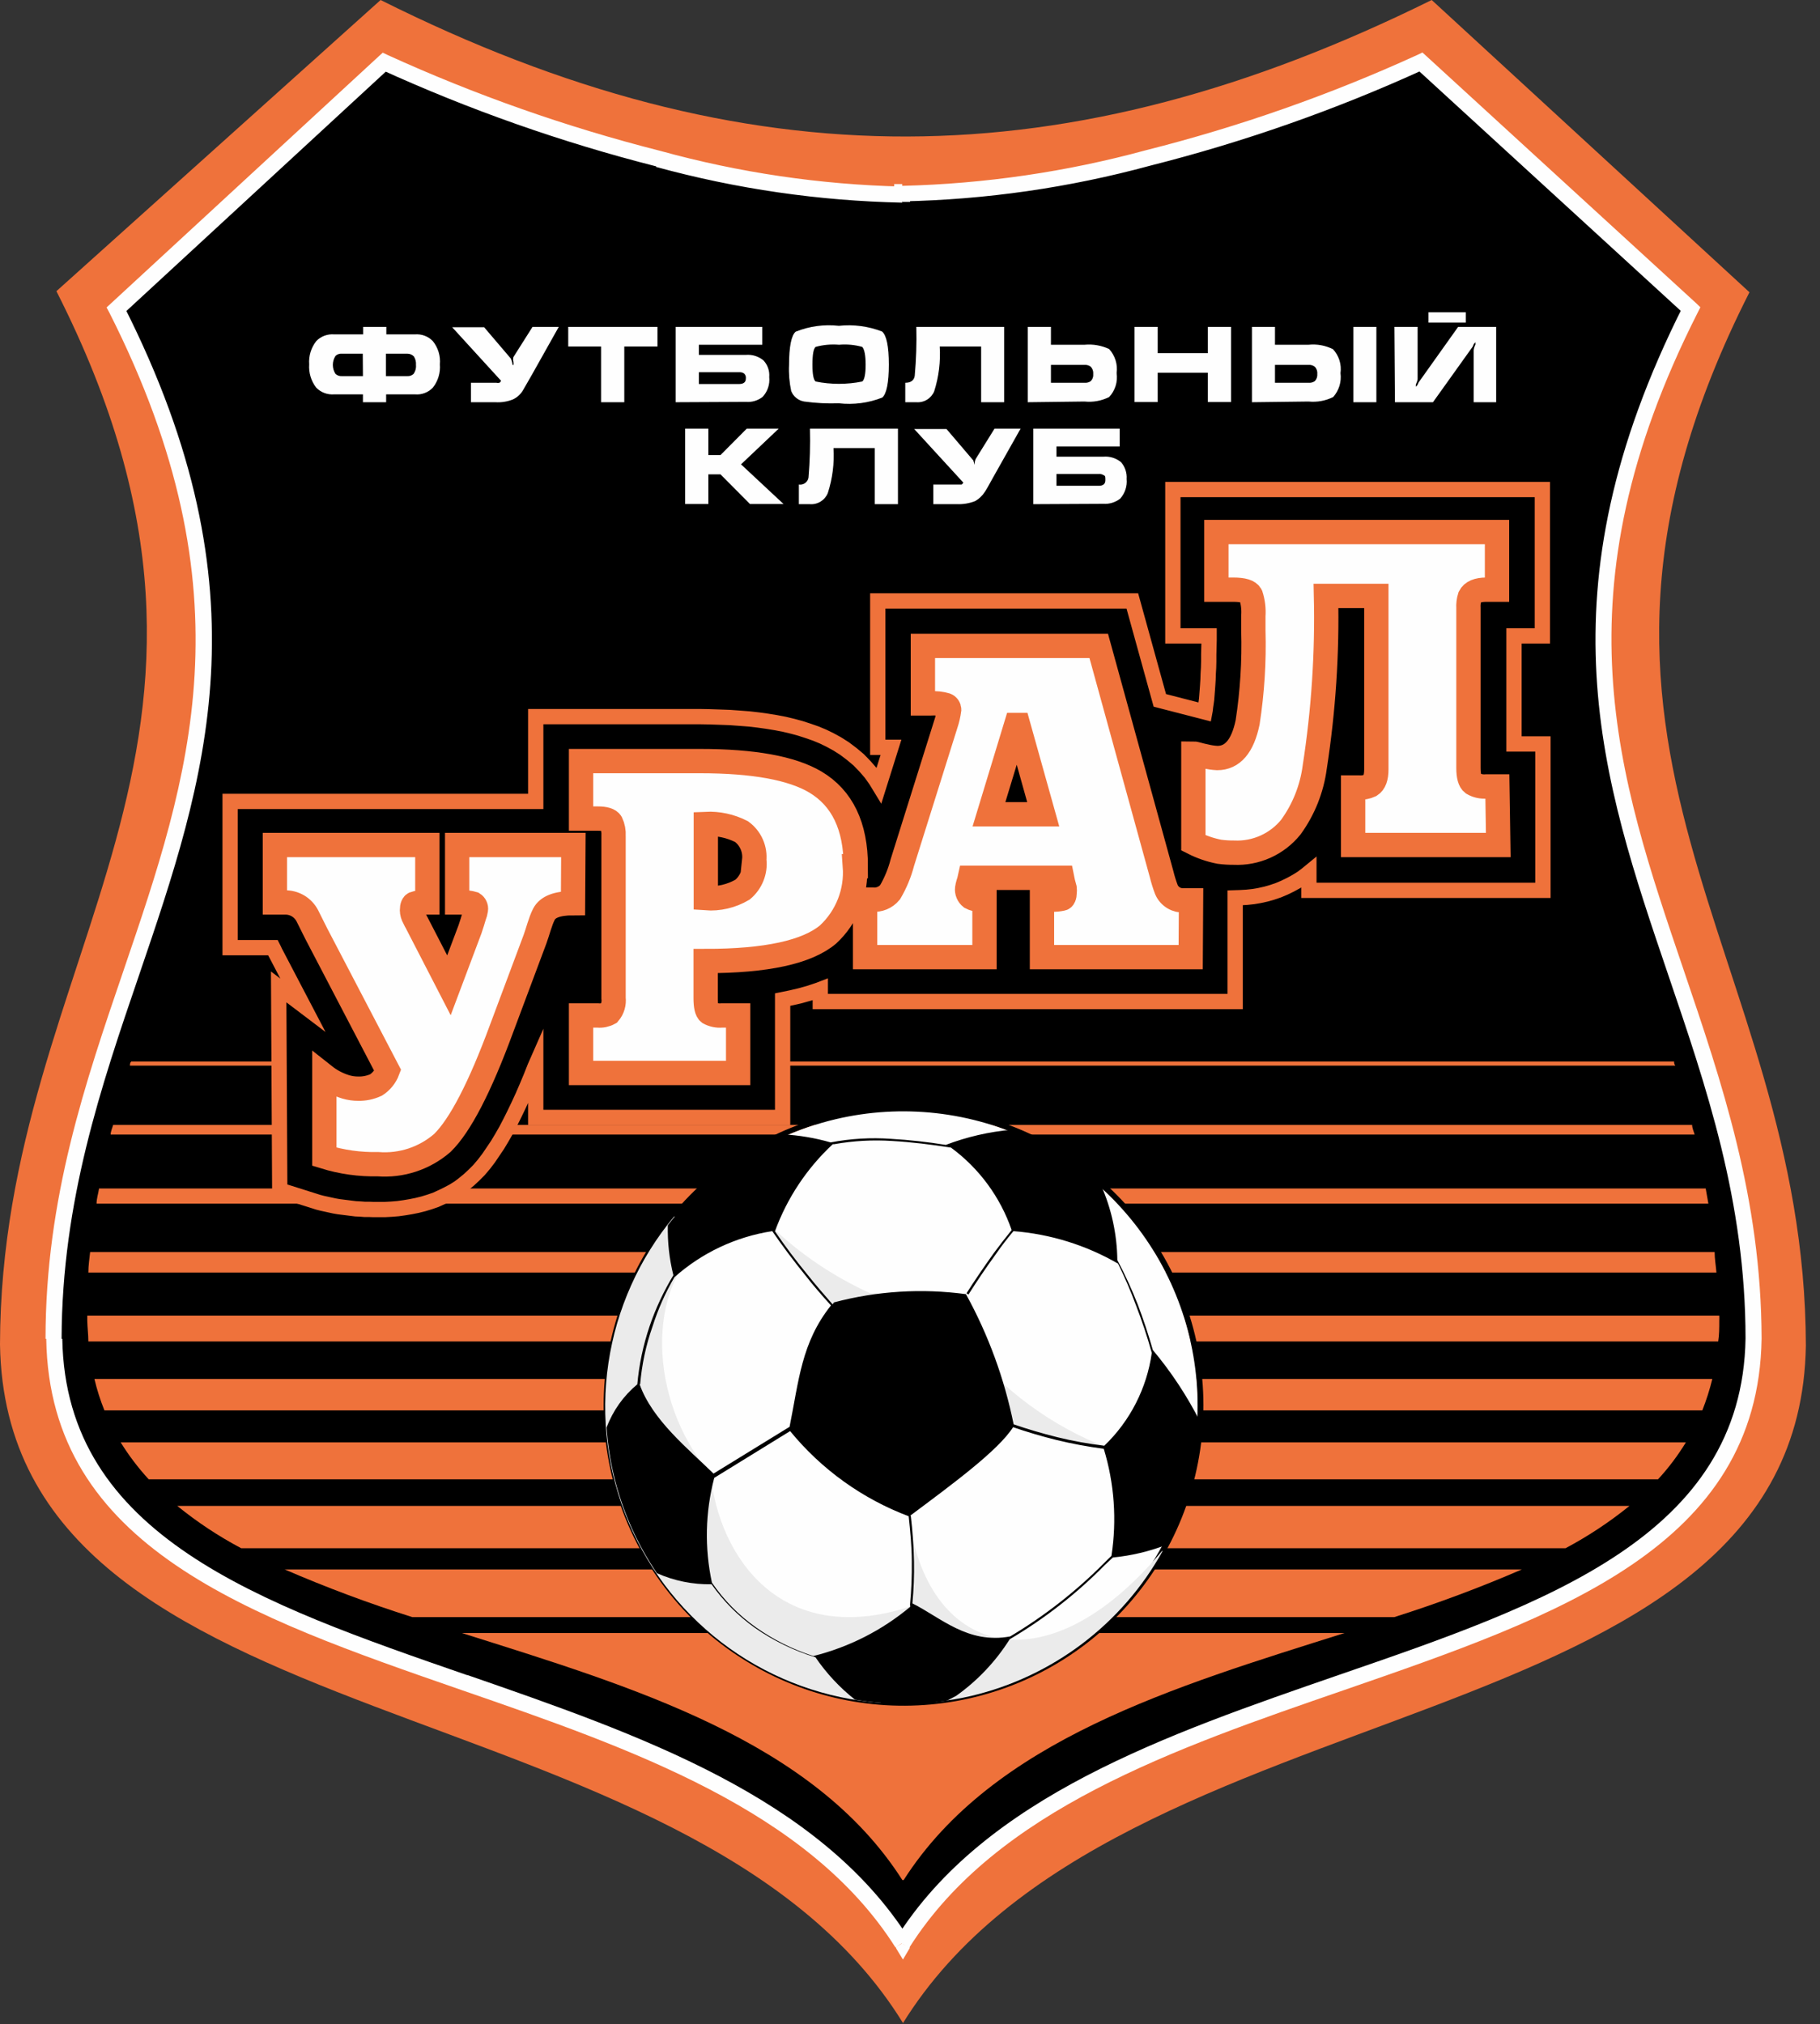 <svg width="125" height="139" viewBox="0 0 125 139" fill="none" xmlns="http://www.w3.org/2000/svg">
<rect x="0" y="0" width="125" height="139" fill="#333333" stroke="none"/>
<g id="Group 8">
<path id="Vector" fill-rule="evenodd" clip-rule="evenodd" d="M61.978 139C76.691 115.153 123.576 120.29 124.03 92.409C123.968 65.313 104.241 51.446 120.155 20.071L98.331 0C73.295 12.383 51.36 12.616 26.14 0L3.874 19.997C19.813 51.385 0.061 65.239 0 92.336C0.454 120.253 47.327 115.116 62.015 138.926L61.978 139Z" fill="#EF723B"/>
<path id="Vector_2" fill-rule="evenodd" clip-rule="evenodd" d="M61.977 133.446C48.49 112.1 4.143 117.213 3.751 91.931C3.751 65.889 23.712 52.108 8.079 21.224L26.47 4.267C36.941 9.171 51.629 13.364 62.026 13.291C72.509 13.364 87.185 9.183 97.668 4.316L116.182 21.273C100.586 52.182 120.449 65.938 120.51 91.98C120.105 117.262 75.623 112.149 62.087 133.495V133.569L61.977 133.446Z" fill="black"/>
<path id="Vector_3" d="M61.5 133.74C55.529 124.324 43.354 120.094 31.719 116.072L32.087 115.03C43.894 119.125 56.253 123.404 62.432 133.139L61.5 133.74ZM31.719 116.072C17.141 111.021 3.397 106.264 3.176 91.943H4.279C4.5 105.491 17.877 110.126 32.087 115.042L31.719 116.072ZM3.127 91.943C3.127 82.282 5.861 74.337 8.509 66.576L9.564 66.931C6.94 74.607 4.255 82.478 4.23 91.943H3.127ZM8.509 66.576C12.997 53.408 17.3 40.828 7.516 21.481L8.497 20.99C18.49 40.73 14.125 53.543 9.564 66.931L8.509 66.576ZM7.516 21.481L7.32 21.113L7.627 20.831L8.007 21.235L7.516 21.481ZM7.627 20.831L26.018 3.862L26.766 4.671L8.375 21.64L7.627 20.831ZM26.018 3.862L26.288 3.617L26.619 3.776L26.386 4.279L26.018 3.862ZM26.619 3.776C32.65 6.525 38.916 8.729 45.341 10.36L45.071 11.427C38.579 9.776 32.248 7.548 26.153 4.769L26.619 3.776ZM45.341 10.36C50.761 11.856 56.345 12.68 61.966 12.812V13.916C56.251 13.797 50.572 12.973 45.059 11.464L45.341 10.36ZM62.506 13.303V13.867H61.978V13.315L62.506 13.303ZM61.415 13.303V12.641H61.966V13.18L61.415 13.303ZM61.966 12.763C67.632 12.625 73.259 11.802 78.727 10.311L78.996 11.378C73.437 12.889 67.714 13.713 61.954 13.83L61.966 12.763ZM78.727 10.311C85.124 8.697 91.362 6.506 97.363 3.764L97.829 4.757C91.764 7.529 85.461 9.745 78.996 11.378L78.727 10.311ZM97.363 3.764L97.694 3.605L97.964 3.85L97.596 4.267L97.363 3.764ZM97.964 3.85L116.49 20.819L115.742 21.628L97.216 4.659L97.964 3.85ZM116.49 20.819L116.784 21.101L116.6 21.468L116.11 21.223L116.49 20.819ZM116.6 21.468C106.792 40.816 111.132 53.346 115.619 66.564L114.565 66.919C110.016 53.53 105.651 40.742 115.619 20.978L116.6 21.468ZM115.619 66.564C118.255 74.325 120.965 82.269 120.989 91.931H119.886C119.886 82.466 117.176 74.594 114.565 66.919L115.619 66.564ZM120.989 91.931C120.769 106.252 106.975 110.996 92.336 116.06L91.981 115.018C106.227 110.114 119.665 105.467 119.886 91.919L120.989 91.931ZM92.336 116.06C80.676 120.082 68.452 124.299 62.469 133.728L61.537 133.127C67.668 123.392 80.137 119.113 91.981 115.018L92.336 116.06ZM62.481 133.716V133.789L61.537 133.225V133.152L62.481 133.716ZM62.481 133.789L62.015 134.574L61.537 133.789L62.003 133.507L62.481 133.789ZM61.537 133.789V133.716L62.481 133.152V133.225L61.537 133.789Z" fill="#FEFEFE"/>
<path id="Vector_4" d="M61.978 129.118C48.994 108.777 7.16 115.325 6.805 91.245C6.805 83.692 8.668 77.071 10.789 70.708C15.694 56.191 21.959 42.925 11.513 22.462L27.856 7.737C37.91 12.359 51.998 16.417 62.015 16.319C72.069 16.38 86.156 12.396 96.21 7.737L112.603 22.45C97.62 51.875 117.249 66.416 117.311 91.232C116.918 115.312 75.06 108.765 62.052 129.106H61.978V129.118Z" fill="black"/>
<path id="Vector_5" d="M28.494 22.964C28.72 22.945 28.947 22.976 29.158 23.054C29.37 23.132 29.562 23.257 29.721 23.418C30.088 23.869 30.264 24.445 30.211 25.024C30.258 25.597 30.087 26.166 29.733 26.618C29.577 26.783 29.386 26.911 29.173 26.991C28.961 27.072 28.733 27.104 28.507 27.084H26.52V27.623H24.927V27.084H22.941C22.715 27.101 22.487 27.068 22.276 26.988C22.064 26.907 21.872 26.781 21.714 26.618C21.365 26.163 21.195 25.596 21.236 25.024C21.192 24.446 21.367 23.873 21.727 23.418C21.885 23.257 22.077 23.132 22.289 23.054C22.501 22.976 22.728 22.945 22.953 22.964H24.939V22.45H26.533V22.964H28.494ZM24.915 24.289H23.468C23.389 24.283 23.31 24.294 23.236 24.322C23.162 24.349 23.095 24.392 23.038 24.448C22.922 24.631 22.86 24.844 22.86 25.061C22.86 25.278 22.922 25.491 23.038 25.674C23.098 25.729 23.167 25.771 23.243 25.799C23.319 25.826 23.399 25.838 23.48 25.833H24.927L24.915 24.289ZM26.508 24.289V25.833H27.967C28.045 25.838 28.123 25.828 28.197 25.803C28.27 25.778 28.338 25.738 28.396 25.686C28.529 25.506 28.59 25.284 28.568 25.061C28.587 24.854 28.535 24.646 28.421 24.473C28.361 24.413 28.29 24.367 28.212 24.335C28.135 24.304 28.051 24.288 27.967 24.289H26.508ZM36.574 22.45H38.377L36.525 25.748L35.912 26.814C35.752 27.08 35.518 27.293 35.238 27.427C34.849 27.584 34.43 27.651 34.012 27.623H32.344V26.287H34.086C34.158 26.304 34.234 26.304 34.306 26.287C34.306 26.287 34.38 26.226 34.416 26.152L31.057 22.474H33.252L35.091 24.632C35.132 24.735 35.165 24.842 35.189 24.951C35.189 25.024 35.189 25.073 35.263 25.073C35.277 24.996 35.277 24.917 35.263 24.84C35.236 24.736 35.236 24.626 35.263 24.521L36.574 22.45ZM39.027 23.798V22.45H45.157V23.798H42.877V27.623H41.282V23.798H39.027ZM48.001 25.564V26.373H50.76C51.067 26.373 51.226 26.25 51.226 25.993C51.235 25.93 51.228 25.866 51.207 25.806C51.186 25.746 51.15 25.693 51.103 25.649C51.002 25.582 50.881 25.552 50.76 25.564H48.001ZM46.408 27.623V22.45H52.354V23.676H48.001V24.374H51.214C51.433 24.354 51.654 24.377 51.865 24.442C52.075 24.507 52.271 24.613 52.44 24.755C52.581 24.907 52.688 25.087 52.756 25.283C52.824 25.48 52.849 25.688 52.832 25.895C52.858 26.141 52.831 26.39 52.753 26.625C52.675 26.859 52.547 27.075 52.379 27.256C52.055 27.51 51.648 27.632 51.238 27.599L46.408 27.623ZM61.047 25.049C61.047 26.275 60.887 27.059 60.593 27.305C59.647 27.676 58.624 27.811 57.614 27.697C56.819 27.725 56.023 27.684 55.235 27.575C55.036 27.543 54.848 27.459 54.691 27.332C54.534 27.206 54.413 27.04 54.34 26.851C54.213 26.259 54.163 25.653 54.193 25.049C54.193 23.823 54.352 23.026 54.647 22.78C55.587 22.402 56.606 22.263 57.614 22.376C58.62 22.268 59.637 22.403 60.581 22.768C60.887 23.026 61.047 23.786 61.047 25.049ZM55.799 25.049C55.799 25.699 55.873 26.091 56.02 26.201C57.076 26.414 58.164 26.414 59.22 26.201C59.367 26.091 59.453 25.699 59.453 25.049C59.453 24.399 59.367 23.982 59.22 23.823C58.702 23.679 58.162 23.629 57.626 23.676C57.086 23.63 56.542 23.679 56.02 23.823C55.873 23.937 55.799 24.346 55.799 25.049ZM68.967 22.45V27.623H67.386V23.798H64.541C64.607 24.839 64.478 25.882 64.161 26.876C64.061 27.113 63.889 27.314 63.669 27.448C63.449 27.582 63.192 27.644 62.935 27.623H62.175V26.287C62.555 26.287 62.776 26.128 62.825 25.809C62.926 24.692 62.963 23.57 62.935 22.45H68.967ZM70.586 27.623V22.45H72.18V23.676H74.485C75.065 23.621 75.649 23.723 76.177 23.97C76.378 24.191 76.529 24.454 76.618 24.74C76.707 25.026 76.732 25.328 76.692 25.625C76.734 25.92 76.71 26.221 76.621 26.505C76.532 26.79 76.38 27.05 76.177 27.268C75.653 27.529 75.066 27.636 74.485 27.575L70.586 27.623ZM72.18 25.061V26.287H74.485C74.636 26.301 74.788 26.262 74.914 26.177C74.977 26.11 75.025 26.031 75.054 25.944C75.084 25.857 75.094 25.765 75.085 25.674C75.093 25.585 75.081 25.495 75.052 25.411C75.022 25.326 74.975 25.249 74.914 25.184C74.791 25.09 74.638 25.047 74.485 25.061H72.18ZM77.918 22.45H79.512V24.252H82.957V22.45H84.551V27.611H82.957V25.601H79.512V27.611H77.918V22.45ZM92.949 22.45H94.531V27.623H92.949V22.45ZM85.985 27.623V22.45H87.567V23.676H89.872C90.45 23.615 91.032 23.722 91.552 23.982C91.754 24.2 91.906 24.461 91.995 24.745C92.084 25.029 92.109 25.33 92.067 25.625C92.106 25.919 92.082 26.218 91.995 26.501C91.908 26.785 91.761 27.046 91.564 27.268C91.04 27.528 90.454 27.634 89.872 27.575L85.985 27.623ZM87.567 25.061V26.287H89.872C90.023 26.301 90.175 26.262 90.301 26.177C90.363 26.112 90.41 26.035 90.44 25.95C90.47 25.866 90.481 25.776 90.473 25.686C90.482 25.598 90.473 25.509 90.446 25.424C90.418 25.339 90.373 25.262 90.313 25.196C90.252 25.145 90.182 25.108 90.106 25.084C90.03 25.061 89.951 25.053 89.872 25.061H87.567ZM95.769 22.45H97.363V26.017C97.363 26.14 97.29 26.287 97.241 26.41V26.557C97.241 26.557 97.24 26.557 97.339 26.459C97.374 26.401 97.403 26.339 97.424 26.275L100.146 22.45H102.758V27.623H101.213V24.056C101.213 24.056 101.213 23.909 101.336 23.651C101.33 23.602 101.33 23.553 101.336 23.504C101.336 23.504 101.336 23.504 101.238 23.602C101.204 23.665 101.175 23.731 101.152 23.798L98.418 27.623H95.806L95.769 22.45ZM100.674 21.444H98.111V22.155H100.674V21.444ZM47.057 29.438H48.651V31.253H49.485L51.287 29.438H53.482L50.895 31.89L53.813 34.612H51.508L49.485 32.577H48.651V34.612H47.057V29.438ZM61.672 29.438V34.624H60.078V30.774H57.246C57.31 31.82 57.177 32.868 56.854 33.864C56.756 34.104 56.584 34.307 56.364 34.444C56.144 34.58 55.886 34.644 55.627 34.624H54.867V33.276C54.942 33.288 55.019 33.285 55.093 33.268C55.167 33.25 55.236 33.219 55.298 33.174C55.359 33.13 55.411 33.074 55.451 33.009C55.491 32.944 55.518 32.873 55.529 32.797C55.624 31.68 55.657 30.559 55.627 29.438H61.672ZM68.305 29.438H70.095L68.244 32.724C67.888 33.374 67.692 33.717 67.631 33.791C67.465 34.051 67.238 34.266 66.969 34.416C66.578 34.567 66.161 34.638 65.743 34.624H64.1V33.276H65.829H66.049C66.098 33.242 66.136 33.195 66.16 33.141L62.788 29.463H65.007L66.846 31.62L66.944 31.927C66.944 32.013 66.944 32.05 66.944 32.05C66.944 32.05 66.944 31.976 66.944 31.829C66.947 31.719 66.972 31.61 67.018 31.51L68.305 29.438ZM72.56 32.552V33.361H75.466C75.772 33.361 75.919 33.227 75.919 32.981C75.919 32.736 75.919 32.687 75.809 32.638C75.703 32.571 75.578 32.541 75.453 32.552H72.56ZM70.966 34.624V29.438H76.9V30.664H72.56V31.363H75.772C76.215 31.324 76.655 31.46 76.998 31.743C77.272 32.062 77.409 32.476 77.378 32.896C77.402 33.139 77.375 33.384 77.299 33.616C77.223 33.848 77.1 34.062 76.937 34.244C76.609 34.499 76.199 34.626 75.784 34.6L70.966 34.624Z" fill="#FEFEFE"/>
<path id="Vector_6" d="M61.977 129.118C55.846 119.505 43.353 115.827 31.717 112.149H92.347C80.699 115.827 68.205 119.505 62.062 129.118H61.977ZM28.321 111.058C25.345 110.116 22.419 109.023 19.555 107.784H104.521C101.657 109.023 98.731 110.116 95.755 111.058H28.321ZM16.563 106.325C15.008 105.502 13.539 104.529 12.174 103.419H111.915C110.548 104.526 109.078 105.499 107.525 106.325H16.563ZM10.212 101.592C9.492 100.809 8.847 99.959 8.287 99.055H115.789C115.237 99.962 114.597 100.812 113.876 101.592H10.212ZM7.171 96.86C6.888 96.159 6.658 95.438 6.485 94.702H117.604C117.425 95.436 117.195 96.157 116.917 96.86H7.171ZM6.068 92.127C6.068 91.661 6.006 91.195 5.994 90.717V90.349H118.082C118.088 90.472 118.088 90.595 118.082 90.717C118.082 91.195 118.082 91.661 118.008 92.127H6.068ZM6.068 87.394C6.068 86.916 6.141 86.451 6.19 85.985H117.763C117.763 86.451 117.849 86.916 117.886 87.394H6.068ZM6.632 82.662C6.632 82.306 6.754 81.963 6.803 81.62H117.15L117.334 82.662H6.632ZM7.6 77.917C7.6 77.696 7.711 77.476 7.772 77.255H116.218C116.218 77.476 116.329 77.696 116.39 77.917H7.6ZM8.924 73.184C8.924 73.086 8.925 72.988 9.01 72.902H114.98C114.98 72.988 114.98 73.086 115.066 73.184H8.924Z" fill="#EF723B"/>
<path id="Vector_7" d="M42.019 101.323C40.913 96.686 41.45 91.809 43.537 87.524C45.625 83.238 49.134 79.809 53.467 77.822C57.8 75.834 62.688 75.411 67.297 76.624C71.907 77.838 75.954 80.612 78.747 84.475C81.54 88.338 82.907 93.05 82.615 97.808C82.322 102.565 80.389 107.075 77.144 110.566C73.898 114.058 69.543 116.316 64.819 116.956C60.095 117.596 55.296 116.577 51.239 114.074C48.939 112.659 46.941 110.805 45.358 108.617C43.776 106.429 42.642 103.95 42.019 101.323ZM44.802 85.948C42.353 89.93 41.359 94.639 41.99 99.271C42.622 103.904 44.84 108.175 48.266 111.356C51.692 114.538 56.115 116.433 60.782 116.72C65.448 117.008 70.07 115.668 73.861 112.931C77.651 110.193 80.375 106.227 81.57 101.706C82.765 97.186 82.356 92.391 80.413 88.139C78.47 83.886 75.113 80.438 70.914 78.382C66.714 76.326 61.932 75.789 57.382 76.863C54.791 77.475 52.346 78.593 50.187 80.152C48.028 81.711 46.199 83.68 44.802 85.948Z" fill="black"/>
<path id="Vector_8" d="M44.815 85.948C42.365 89.93 41.371 94.638 42.003 99.271C42.634 103.904 44.852 108.174 48.278 111.356C51.704 114.537 56.127 116.433 60.794 116.72C65.46 117.007 70.082 115.668 73.873 112.931C77.663 110.193 80.388 106.227 81.582 101.706C82.777 97.186 82.368 92.391 80.425 88.139C78.482 83.886 75.125 80.438 70.926 78.382C66.727 76.326 61.945 75.789 57.394 76.862C54.803 77.475 52.358 78.593 50.199 80.152C48.04 81.711 46.211 83.68 44.815 85.948Z" fill="#FEFEFE"/>
<path id="Vector_9" d="M79.853 106.521C78.476 109 76.597 111.165 74.336 112.877C72.075 114.589 69.482 115.811 66.722 116.465C65.915 116.656 65.096 116.792 64.27 116.869L62.186 112.431C62.284 111.916 62.357 111.413 62.407 110.935L60.494 116.943C56.75 116.674 53.153 115.377 50.1 113.195C47.046 111.012 44.654 108.029 43.187 104.574C41.72 101.12 41.235 97.327 41.786 93.614C42.337 89.901 43.902 86.413 46.308 83.532L48.074 85.764C44.665 88.216 44.31 95.977 48.809 101.237C49.361 106.914 53.64 113.203 62.468 110.347C62.619 108.207 62.594 106.058 62.394 103.922C63.535 113.62 71.725 116.183 79.805 106.521H79.853ZM67.863 97.522L66.305 92.262C68.876 95.488 72.263 97.969 76.114 99.447C73.417 98.944 70.67 98.319 67.899 97.522H67.863ZM58.802 91.698C56.648 89.32 54.664 86.792 52.868 84.133C54.886 86.075 57.221 87.658 59.77 88.817L66.489 89.123L58.802 91.698Z" fill="#EBEBEB"/>
<path id="Vector_10" d="M65.055 116.783C62.953 117.101 60.813 117.08 58.717 116.722C57.672 115.896 56.758 114.916 56.007 113.816C54.51 113.36 53.094 112.669 51.814 111.769C50.674 110.951 49.679 109.948 48.871 108.802C47.58 108.825 46.3 108.565 45.12 108.041C43.727 105.989 42.721 103.7 42.152 101.286C41.899 100.218 41.735 99.132 41.662 98.037C42.094 96.881 42.821 95.858 43.771 95.07C43.894 93.709 44.178 92.367 44.617 91.073C45.034 89.853 45.581 88.682 46.248 87.578C45.969 86.456 45.841 85.301 45.867 84.145C47.947 81.438 50.669 79.293 53.788 77.905C54.892 77.965 55.986 78.15 57.049 78.456C58.414 78.194 59.807 78.112 61.193 78.211C62.454 78.285 63.711 78.424 64.957 78.628C66.41 78.074 67.933 77.723 69.482 77.586C71.73 78.483 73.804 79.765 75.612 81.374C76.335 83.001 76.718 84.757 76.74 86.536C77.263 87.522 77.73 88.538 78.138 89.577C78.53 90.607 78.873 91.649 79.18 92.716C80.442 94.221 81.528 95.867 82.417 97.62C82.265 100.577 81.479 103.466 80.112 106.092C78.931 106.548 77.693 106.84 76.433 106.963L75.882 107.478C73.935 109.455 71.738 111.17 69.347 112.578C68.386 114.101 67.136 115.421 65.669 116.465L65.055 116.783ZM62.505 110.187C62.6 109.205 62.641 108.219 62.628 107.232C62.628 106.178 62.517 105.136 62.407 104.094H62.554C62.677 105.136 62.751 106.178 62.775 107.245C62.793 108.202 62.756 109.16 62.665 110.114C64.59 111.07 66.466 112.934 69.384 112.382C71.741 110.976 73.912 109.279 75.845 107.33C76.004 107.159 76.188 106.999 76.335 106.852C76.715 104.392 76.535 101.877 75.808 99.496C74.719 99.354 73.639 99.154 72.571 98.895C71.529 98.638 70.499 98.331 69.58 98.012C68.562 99.618 65.399 101.936 62.444 104.143C59.248 102.945 56.427 100.923 54.266 98.282L49.055 101.494C48.438 103.848 48.384 106.313 48.896 108.691C49.711 109.884 50.733 110.922 51.912 111.756C53.12 112.612 54.451 113.277 55.86 113.73C58.307 113.121 60.583 111.964 62.517 110.347L62.505 110.187ZM43.93 95.07C44.801 97.522 47.265 99.496 49.006 101.2L54.229 97.988C54.867 94.824 55.038 92.201 57.074 89.65C56.461 88.976 55.848 88.277 55.308 87.578C54.499 86.585 53.739 85.567 53.04 84.55C50.542 84.934 48.209 86.033 46.321 87.713C45.694 88.786 45.188 89.925 44.813 91.109C44.365 92.384 44.081 93.711 43.967 95.057L43.93 95.07ZM57.196 78.579C55.418 80.231 54.056 82.282 53.224 84.562C53.91 85.568 54.646 86.548 55.443 87.517C55.995 88.216 56.583 88.89 57.184 89.577C57.213 89.529 57.246 89.484 57.282 89.442C60.236 88.659 63.315 88.467 66.343 88.878C67.882 91.674 68.986 94.688 69.617 97.816C70.536 98.135 71.566 98.441 72.608 98.699C73.674 98.961 74.755 99.157 75.845 99.287C77.616 97.588 78.765 95.342 79.106 92.912C78.8 91.808 78.432 90.705 78.015 89.626C77.657 88.657 77.247 87.707 76.789 86.781C74.591 85.51 72.136 84.748 69.604 84.55C69.163 85.077 68.758 85.604 68.378 86.156C67.716 87.063 67.091 87.995 66.514 88.903L66.38 88.817C66.968 87.897 67.606 86.965 68.256 86.058C68.648 85.531 69.052 85.004 69.482 84.476C68.701 82.208 67.246 80.232 65.313 78.812C63.952 78.603 62.603 78.432 61.291 78.358C59.955 78.269 58.613 78.343 57.295 78.579H57.196Z" fill="black"/>
<path id="Vector_11" d="M24.73 83.03L24.436 83.017L24.142 82.981L23.848 82.944L23.553 82.907L23.259 82.87L22.977 82.821L22.695 82.76L22.413 82.698L22.131 82.637L21.849 82.564L21.579 82.478L19.213 81.73L19.14 67.777L20.807 69.04L18.992 65.57L18.894 65.386L18.821 65.227L18.747 65.08H15.805V55.038H36.795V49.214H48.026L48.737 49.227L49.448 49.251L50.135 49.276L50.809 49.325L51.447 49.374L52.084 49.447L52.697 49.533L53.298 49.631L53.874 49.742L54.438 49.877L54.978 50.024L55.505 50.195L56.032 50.379L56.535 50.588L57.013 50.821L57.504 51.09L58.006 51.409L58.509 51.789L58.975 52.181L59.404 52.623L59.809 53.089L60.164 53.592L60.373 53.935L61.194 51.323H60.287V41.27H77.77L79.659 48.099L82.748 48.896L82.773 48.761L82.797 48.54L82.834 48.295L82.871 48.025L82.895 47.719L82.92 47.4L82.945 47.056L82.969 46.676L82.981 46.284L83.006 45.867L83.018 45.426V44.96L83.03 44.469L83.043 43.967V43.673H80.554V33.619H105.933V43.673H103.984V51.09H105.97V61.144H89.896V59.93L89.761 60.041L89.406 60.31L89.026 60.543L88.621 60.764L88.217 60.96L87.812 61.132L87.383 61.279L86.954 61.402L86.512 61.5L86.083 61.573L85.63 61.622L85.188 61.647L84.833 61.659V68.783H56.339V67.949L56.179 68.01L55.591 68.206L54.978 68.378L54.352 68.525L53.752 68.648V76.74H36.795V73.147L36.746 73.258L36.464 73.969L36.182 74.643L35.9 75.293L35.606 75.931L35.324 76.519L35.042 77.083L34.76 77.623L34.465 78.138L34.171 78.628L33.865 79.082L33.558 79.535L33.239 79.952L32.896 80.357L32.528 80.725L32.197 81.031L31.854 81.313L31.498 81.583L31.118 81.816L30.726 82.024L30.321 82.22L29.917 82.404L29.488 82.551L29.083 82.674L28.642 82.784L28.213 82.87L27.771 82.944L27.33 83.005L26.876 83.042L26.422 83.066H25.981H25.65L25.343 83.054H25.037L24.73 83.03Z" fill="black" stroke="#EF723B" stroke-width="1.05" stroke-miterlimit="10"/>
<path id="Vector_12" d="M39.355 62.027C38.264 62.027 37.614 62.285 37.357 62.787C37.099 63.29 36.928 64.013 36.744 64.504L34.451 70.634C32.964 74.672 31.607 77.292 30.381 78.493C29.776 79.017 29.073 79.416 28.314 79.667C27.554 79.917 26.752 80.014 25.954 79.952C24.709 79.979 23.467 79.805 22.276 79.437V73.871C22.714 74.218 23.213 74.48 23.747 74.644C24.026 74.725 24.315 74.767 24.606 74.766C25.029 74.775 25.448 74.687 25.832 74.509C26.197 74.271 26.476 73.923 26.629 73.516L21.724 64.124L21.111 62.898C20.965 62.613 20.741 62.375 20.466 62.212C20.19 62.05 19.874 61.968 19.554 61.978H18.88V58.03H29.351V61.978H28.97C28.812 61.972 28.654 61.997 28.505 62.052C28.37 62.052 28.296 62.248 28.296 62.505C28.299 62.691 28.35 62.872 28.443 63.033C28.529 63.204 28.59 63.339 28.64 63.413L30.834 67.667L32.281 63.817C32.404 63.462 32.489 63.167 32.563 62.922C32.622 62.777 32.663 62.624 32.685 62.469C32.698 62.391 32.687 62.311 32.654 62.239C32.621 62.167 32.568 62.106 32.502 62.064C32.263 61.993 32.014 61.964 31.766 61.978H31.398V58.03H39.38L39.355 62.027ZM58.715 59.489C58.779 60.358 58.647 61.23 58.329 62.04C58.01 62.851 57.514 63.58 56.876 64.173C55.429 65.391 52.626 66 48.465 66V68.538C48.465 69.089 48.539 69.433 48.698 69.555C48.964 69.701 49.267 69.765 49.569 69.739H50.697V73.687H39.907V69.739H41.059C41.327 69.765 41.596 69.709 41.832 69.58C41.953 69.437 42.042 69.27 42.095 69.091C42.148 68.912 42.162 68.723 42.139 68.538V57.405C42.159 57.093 42.1 56.781 41.967 56.498C41.857 56.314 41.55 56.216 41.059 56.216H39.907V52.268H48.073C51.735 52.268 54.375 52.746 55.993 53.702C57.849 54.806 58.776 56.735 58.776 59.489H58.715ZM51.8 59.085C51.841 58.708 51.782 58.328 51.629 57.981C51.476 57.635 51.235 57.334 50.929 57.111C50.172 56.725 49.327 56.544 48.477 56.583V61.684C49.359 61.75 50.241 61.544 51.003 61.095C51.291 60.851 51.515 60.54 51.656 60.19C51.797 59.84 51.85 59.46 51.812 59.085H51.8ZM81.778 65.73H71.564V61.782H72.288C72.502 61.788 72.716 61.767 72.925 61.721C73.048 61.721 73.121 61.537 73.121 61.291C73.132 61.198 73.132 61.103 73.121 61.01C73.048 60.74 72.974 60.482 72.937 60.286H66.611C66.582 60.419 66.545 60.55 66.501 60.678C66.468 60.787 66.443 60.898 66.427 61.01C66.412 61.127 66.428 61.246 66.474 61.356C66.519 61.466 66.591 61.562 66.684 61.635C66.876 61.739 67.092 61.789 67.31 61.782H67.616V65.73H59.414V61.782H59.904C60.134 61.805 60.366 61.771 60.58 61.684C60.794 61.596 60.983 61.457 61.13 61.279C61.506 60.639 61.791 59.95 61.976 59.232L64.956 49.742C65.067 49.415 65.144 49.078 65.189 48.736C65.188 48.667 65.167 48.6 65.128 48.543C65.088 48.486 65.033 48.443 64.968 48.418C64.622 48.319 64.261 48.281 63.901 48.307H63.386V44.359H75.463L79.779 60.029C79.868 60.391 79.978 60.747 80.11 61.095C80.212 61.331 80.385 61.529 80.605 61.66C80.825 61.792 81.081 61.852 81.336 61.831H81.802L81.778 65.73ZM71.65 55.921L69.934 49.791H69.787L67.923 55.921H71.65ZM102.903 58.03H92.935V54.082H93.303C93.585 54.106 93.868 54.055 94.124 53.935C94.394 53.763 94.529 53.408 94.529 52.832V40.926H91.071C91.161 44.857 90.902 48.787 90.299 52.672C90.104 54.165 89.54 55.585 88.656 56.804C88.187 57.383 87.589 57.843 86.909 58.148C86.23 58.452 85.488 58.593 84.745 58.557C84.412 58.559 84.081 58.539 83.751 58.496C83.129 58.375 82.527 58.169 81.962 57.883V51.753C82.121 51.753 82.391 51.863 82.783 51.937C83.052 52.004 83.327 52.045 83.604 52.059C84.647 52.059 85.345 51.262 85.689 49.607C86.01 47.523 86.142 45.413 86.081 43.305V42.3C86.115 41.819 86.057 41.336 85.909 40.877C85.787 40.62 85.394 40.497 84.683 40.497H83.543V36.537H102.817V40.497H102.081C101.493 40.497 101.113 40.657 100.953 40.975C100.871 41.233 100.838 41.503 100.855 41.772V52.733C100.855 53.297 100.953 53.653 101.149 53.8C101.431 53.965 101.757 54.038 102.081 54.009H102.841L102.903 58.03Z" fill="#FEFEFE" stroke="#EF723B" stroke-width="1.67" stroke-miterlimit="10"/>
</g>
</svg>
